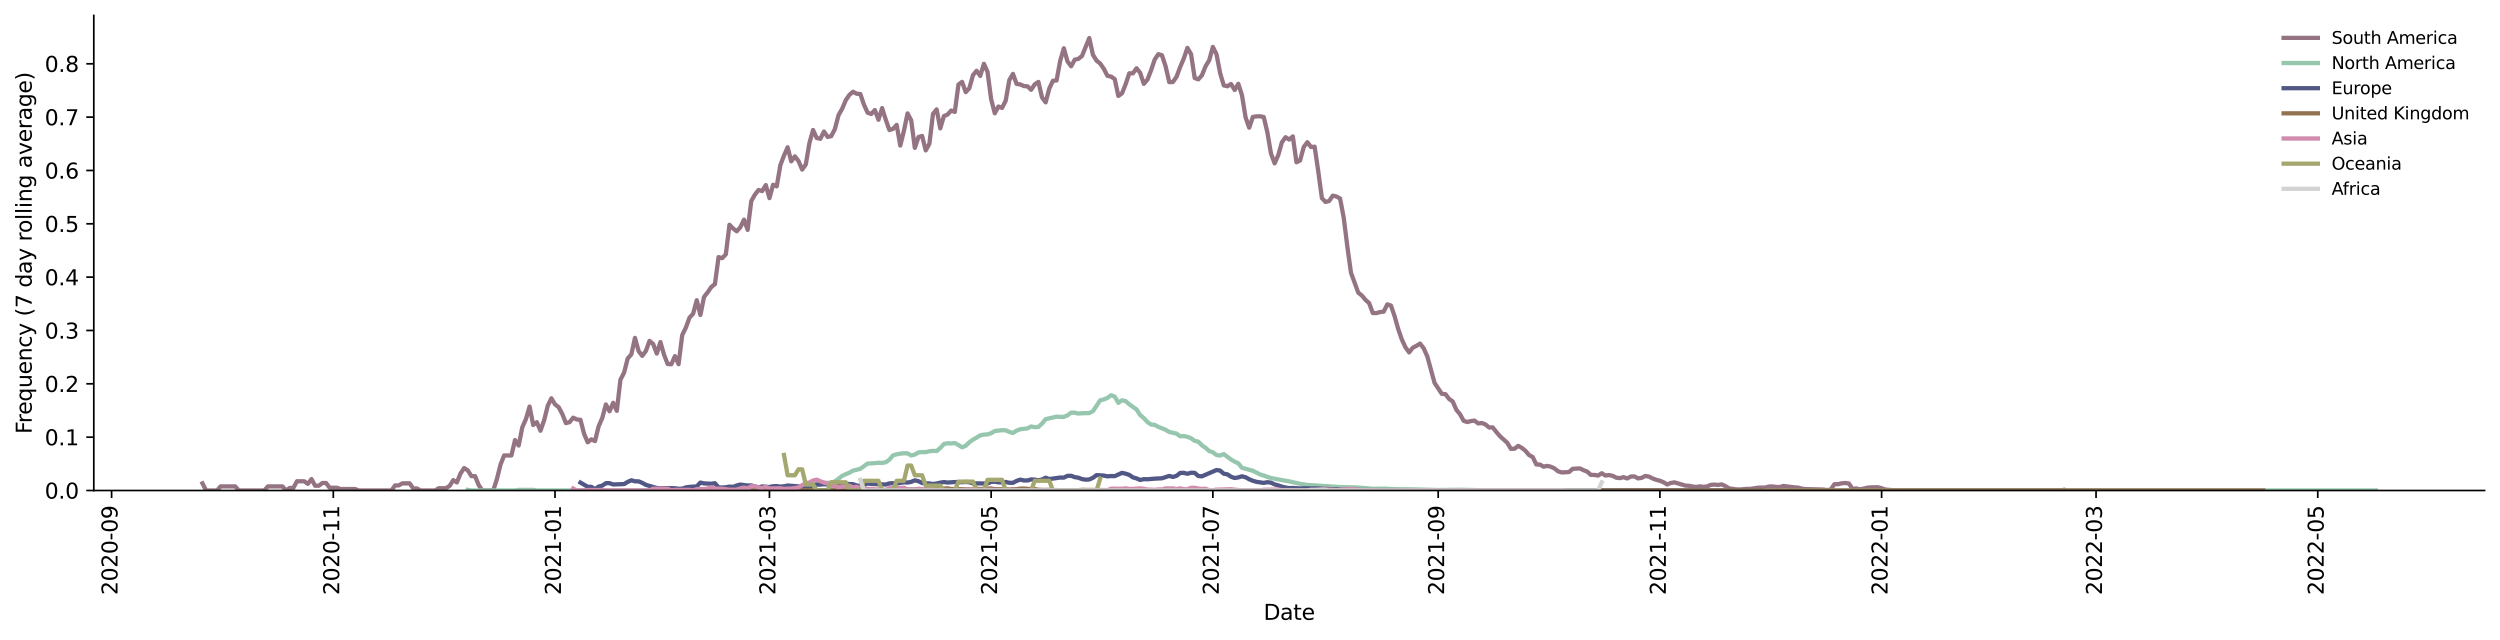 <?xml version="1.0" encoding="utf-8" standalone="no"?>
<!DOCTYPE svg PUBLIC "-//W3C//DTD SVG 1.1//EN"
  "http://www.w3.org/Graphics/SVG/1.1/DTD/svg11.dtd">
<svg xmlns:xlink="http://www.w3.org/1999/xlink" width="1166.981pt" height="298.621pt" viewBox="0 0 1166.981 298.621" xmlns="http://www.w3.org/2000/svg" version="1.1">
 <defs>
  <style type="text/css">*{stroke-linejoin: round; stroke-linecap: butt}</style>
 </defs>
 <g id="figure_1">
  <g id="patch_1">
   <path d="M 0 298.621 
L 1166.981 298.621 
L 1166.981 0 
L 0 0 
z
" style="fill: #ffffff"/>
  </g>
  <g id="axes_1">
   <g id="patch_2">
    <path d="M 43.781 228.96 
L 1159.781 228.96 
L 1159.781 7.2 
L 43.781 7.2 
z
" style="fill: #ffffff"/>
   </g>
   <g id="matplotlib.axis_1">
    <g id="xtick_1">
     <g id="line2d_1">
      <defs>
       <path id="m7d0457f3e9" d="M 0 0 
L 0 3.5 
" style="stroke: #000000; stroke-width: 0.8"/>
      </defs>
      <g>
       <use xlink:href="#m7d0457f3e9" x="52.094" y="228.96" style="stroke: #000000; stroke-width: 0.8"/>
      </g>
     </g>
     <g id="text_1">
      <!-- 2020-09 -->
      <g transform="translate(54.854 277.743)rotate(-90)scale(0.1 -0.1)">
       <defs>
        <path id="DejaVuSans-32" d="M 1228 531 
L 3431 531 
L 3431 0 
L 469 0 
L 469 531 
Q 828 903 1448 1529 
Q 2069 2156 2228 2338 
Q 2531 2678 2651 2914 
Q 2772 3150 2772 3378 
Q 2772 3750 2511 3984 
Q 2250 4219 1831 4219 
Q 1534 4219 1204 4116 
Q 875 4013 500 3803 
L 500 4441 
Q 881 4594 1212 4672 
Q 1544 4750 1819 4750 
Q 2544 4750 2975 4387 
Q 3406 4025 3406 3419 
Q 3406 3131 3298 2873 
Q 3191 2616 2906 2266 
Q 2828 2175 2409 1742 
Q 1991 1309 1228 531 
z
" transform="scale(0.016)"/>
        <path id="DejaVuSans-30" d="M 2034 4250 
Q 1547 4250 1301 3770 
Q 1056 3291 1056 2328 
Q 1056 1369 1301 889 
Q 1547 409 2034 409 
Q 2525 409 2770 889 
Q 3016 1369 3016 2328 
Q 3016 3291 2770 3770 
Q 2525 4250 2034 4250 
z
M 2034 4750 
Q 2819 4750 3233 4129 
Q 3647 3509 3647 2328 
Q 3647 1150 3233 529 
Q 2819 -91 2034 -91 
Q 1250 -91 836 529 
Q 422 1150 422 2328 
Q 422 3509 836 4129 
Q 1250 4750 2034 4750 
z
" transform="scale(0.016)"/>
        <path id="DejaVuSans-2d" d="M 313 2009 
L 1997 2009 
L 1997 1497 
L 313 1497 
L 313 2009 
z
" transform="scale(0.016)"/>
        <path id="DejaVuSans-39" d="M 703 97 
L 703 672 
Q 941 559 1184 500 
Q 1428 441 1663 441 
Q 2288 441 2617 861 
Q 2947 1281 2994 2138 
Q 2813 1869 2534 1725 
Q 2256 1581 1919 1581 
Q 1219 1581 811 2004 
Q 403 2428 403 3163 
Q 403 3881 828 4315 
Q 1253 4750 1959 4750 
Q 2769 4750 3195 4129 
Q 3622 3509 3622 2328 
Q 3622 1225 3098 567 
Q 2575 -91 1691 -91 
Q 1453 -91 1209 -44 
Q 966 3 703 97 
z
M 1959 2075 
Q 2384 2075 2632 2365 
Q 2881 2656 2881 3163 
Q 2881 3666 2632 3958 
Q 2384 4250 1959 4250 
Q 1534 4250 1286 3958 
Q 1038 3666 1038 3163 
Q 1038 2656 1286 2365 
Q 1534 2075 1959 2075 
z
" transform="scale(0.016)"/>
       </defs>
       <use xlink:href="#DejaVuSans-32"/>
       <use xlink:href="#DejaVuSans-30" x="63.623"/>
       <use xlink:href="#DejaVuSans-32" x="127.246"/>
       <use xlink:href="#DejaVuSans-30" x="190.869"/>
       <use xlink:href="#DejaVuSans-2d" x="254.492"/>
       <use xlink:href="#DejaVuSans-30" x="290.576"/>
       <use xlink:href="#DejaVuSans-39" x="354.199"/>
      </g>
     </g>
    </g>
    <g id="xtick_2">
     <g id="line2d_2">
      <g>
       <use xlink:href="#m7d0457f3e9" x="155.585" y="228.96" style="stroke: #000000; stroke-width: 0.8"/>
      </g>
     </g>
     <g id="text_2">
      <!-- 2020-11 -->
      <g transform="translate(158.344 277.743)rotate(-90)scale(0.1 -0.1)">
       <defs>
        <path id="DejaVuSans-31" d="M 794 531 
L 1825 531 
L 1825 4091 
L 703 3866 
L 703 4441 
L 1819 4666 
L 2450 4666 
L 2450 531 
L 3481 531 
L 3481 0 
L 794 0 
L 794 531 
z
" transform="scale(0.016)"/>
       </defs>
       <use xlink:href="#DejaVuSans-32"/>
       <use xlink:href="#DejaVuSans-30" x="63.623"/>
       <use xlink:href="#DejaVuSans-32" x="127.246"/>
       <use xlink:href="#DejaVuSans-30" x="190.869"/>
       <use xlink:href="#DejaVuSans-2d" x="254.492"/>
       <use xlink:href="#DejaVuSans-31" x="290.576"/>
       <use xlink:href="#DejaVuSans-31" x="354.199"/>
      </g>
     </g>
    </g>
    <g id="xtick_3">
     <g id="line2d_3">
      <g>
       <use xlink:href="#m7d0457f3e9" x="259.075" y="228.96" style="stroke: #000000; stroke-width: 0.8"/>
      </g>
     </g>
     <g id="text_3">
      <!-- 2021-01 -->
      <g transform="translate(261.835 277.743)rotate(-90)scale(0.1 -0.1)">
       <use xlink:href="#DejaVuSans-32"/>
       <use xlink:href="#DejaVuSans-30" x="63.623"/>
       <use xlink:href="#DejaVuSans-32" x="127.246"/>
       <use xlink:href="#DejaVuSans-31" x="190.869"/>
       <use xlink:href="#DejaVuSans-2d" x="254.492"/>
       <use xlink:href="#DejaVuSans-30" x="290.576"/>
       <use xlink:href="#DejaVuSans-31" x="354.199"/>
      </g>
     </g>
    </g>
    <g id="xtick_4">
     <g id="line2d_4">
      <g>
       <use xlink:href="#m7d0457f3e9" x="359.173" y="228.96" style="stroke: #000000; stroke-width: 0.8"/>
      </g>
     </g>
     <g id="text_4">
      <!-- 2021-03 -->
      <g transform="translate(361.932 277.743)rotate(-90)scale(0.1 -0.1)">
       <defs>
        <path id="DejaVuSans-33" d="M 2597 2516 
Q 3050 2419 3304 2112 
Q 3559 1806 3559 1356 
Q 3559 666 3084 287 
Q 2609 -91 1734 -91 
Q 1441 -91 1130 -33 
Q 819 25 488 141 
L 488 750 
Q 750 597 1062 519 
Q 1375 441 1716 441 
Q 2309 441 2620 675 
Q 2931 909 2931 1356 
Q 2931 1769 2642 2001 
Q 2353 2234 1838 2234 
L 1294 2234 
L 1294 2753 
L 1863 2753 
Q 2328 2753 2575 2939 
Q 2822 3125 2822 3475 
Q 2822 3834 2567 4026 
Q 2313 4219 1838 4219 
Q 1578 4219 1281 4162 
Q 984 4106 628 3988 
L 628 4550 
Q 988 4650 1302 4700 
Q 1616 4750 1894 4750 
Q 2613 4750 3031 4423 
Q 3450 4097 3450 3541 
Q 3450 3153 3228 2886 
Q 3006 2619 2597 2516 
z
" transform="scale(0.016)"/>
       </defs>
       <use xlink:href="#DejaVuSans-32"/>
       <use xlink:href="#DejaVuSans-30" x="63.623"/>
       <use xlink:href="#DejaVuSans-32" x="127.246"/>
       <use xlink:href="#DejaVuSans-31" x="190.869"/>
       <use xlink:href="#DejaVuSans-2d" x="254.492"/>
       <use xlink:href="#DejaVuSans-30" x="290.576"/>
       <use xlink:href="#DejaVuSans-33" x="354.199"/>
      </g>
     </g>
    </g>
    <g id="xtick_5">
     <g id="line2d_5">
      <g>
       <use xlink:href="#m7d0457f3e9" x="462.663" y="228.96" style="stroke: #000000; stroke-width: 0.8"/>
      </g>
     </g>
     <g id="text_5">
      <!-- 2021-05 -->
      <g transform="translate(465.422 277.743)rotate(-90)scale(0.1 -0.1)">
       <defs>
        <path id="DejaVuSans-35" d="M 691 4666 
L 3169 4666 
L 3169 4134 
L 1269 4134 
L 1269 2991 
Q 1406 3038 1543 3061 
Q 1681 3084 1819 3084 
Q 2600 3084 3056 2656 
Q 3513 2228 3513 1497 
Q 3513 744 3044 326 
Q 2575 -91 1722 -91 
Q 1428 -91 1123 -41 
Q 819 9 494 109 
L 494 744 
Q 775 591 1075 516 
Q 1375 441 1709 441 
Q 2250 441 2565 725 
Q 2881 1009 2881 1497 
Q 2881 1984 2565 2268 
Q 2250 2553 1709 2553 
Q 1456 2553 1204 2497 
Q 953 2441 691 2322 
L 691 4666 
z
" transform="scale(0.016)"/>
       </defs>
       <use xlink:href="#DejaVuSans-32"/>
       <use xlink:href="#DejaVuSans-30" x="63.623"/>
       <use xlink:href="#DejaVuSans-32" x="127.246"/>
       <use xlink:href="#DejaVuSans-31" x="190.869"/>
       <use xlink:href="#DejaVuSans-2d" x="254.492"/>
       <use xlink:href="#DejaVuSans-30" x="290.576"/>
       <use xlink:href="#DejaVuSans-35" x="354.199"/>
      </g>
     </g>
    </g>
    <g id="xtick_6">
     <g id="line2d_6">
      <g>
       <use xlink:href="#m7d0457f3e9" x="566.153" y="228.96" style="stroke: #000000; stroke-width: 0.8"/>
      </g>
     </g>
     <g id="text_6">
      <!-- 2021-07 -->
      <g transform="translate(568.913 277.743)rotate(-90)scale(0.1 -0.1)">
       <defs>
        <path id="DejaVuSans-37" d="M 525 4666 
L 3525 4666 
L 3525 4397 
L 1831 0 
L 1172 0 
L 2766 4134 
L 525 4134 
L 525 4666 
z
" transform="scale(0.016)"/>
       </defs>
       <use xlink:href="#DejaVuSans-32"/>
       <use xlink:href="#DejaVuSans-30" x="63.623"/>
       <use xlink:href="#DejaVuSans-32" x="127.246"/>
       <use xlink:href="#DejaVuSans-31" x="190.869"/>
       <use xlink:href="#DejaVuSans-2d" x="254.492"/>
       <use xlink:href="#DejaVuSans-30" x="290.576"/>
       <use xlink:href="#DejaVuSans-37" x="354.199"/>
      </g>
     </g>
    </g>
    <g id="xtick_7">
     <g id="line2d_7">
      <g>
       <use xlink:href="#m7d0457f3e9" x="671.34" y="228.96" style="stroke: #000000; stroke-width: 0.8"/>
      </g>
     </g>
     <g id="text_7">
      <!-- 2021-09 -->
      <g transform="translate(674.1 277.743)rotate(-90)scale(0.1 -0.1)">
       <use xlink:href="#DejaVuSans-32"/>
       <use xlink:href="#DejaVuSans-30" x="63.623"/>
       <use xlink:href="#DejaVuSans-32" x="127.246"/>
       <use xlink:href="#DejaVuSans-31" x="190.869"/>
       <use xlink:href="#DejaVuSans-2d" x="254.492"/>
       <use xlink:href="#DejaVuSans-30" x="290.576"/>
       <use xlink:href="#DejaVuSans-39" x="354.199"/>
      </g>
     </g>
    </g>
    <g id="xtick_8">
     <g id="line2d_8">
      <g>
       <use xlink:href="#m7d0457f3e9" x="774.831" y="228.96" style="stroke: #000000; stroke-width: 0.8"/>
      </g>
     </g>
     <g id="text_8">
      <!-- 2021-11 -->
      <g transform="translate(777.59 277.743)rotate(-90)scale(0.1 -0.1)">
       <use xlink:href="#DejaVuSans-32"/>
       <use xlink:href="#DejaVuSans-30" x="63.623"/>
       <use xlink:href="#DejaVuSans-32" x="127.246"/>
       <use xlink:href="#DejaVuSans-31" x="190.869"/>
       <use xlink:href="#DejaVuSans-2d" x="254.492"/>
       <use xlink:href="#DejaVuSans-31" x="290.576"/>
       <use xlink:href="#DejaVuSans-31" x="354.199"/>
      </g>
     </g>
    </g>
    <g id="xtick_9">
     <g id="line2d_9">
      <g>
       <use xlink:href="#m7d0457f3e9" x="878.321" y="228.96" style="stroke: #000000; stroke-width: 0.8"/>
      </g>
     </g>
     <g id="text_9">
      <!-- 2022-01 -->
      <g transform="translate(881.081 277.743)rotate(-90)scale(0.1 -0.1)">
       <use xlink:href="#DejaVuSans-32"/>
       <use xlink:href="#DejaVuSans-30" x="63.623"/>
       <use xlink:href="#DejaVuSans-32" x="127.246"/>
       <use xlink:href="#DejaVuSans-32" x="190.869"/>
       <use xlink:href="#DejaVuSans-2d" x="254.492"/>
       <use xlink:href="#DejaVuSans-30" x="290.576"/>
       <use xlink:href="#DejaVuSans-31" x="354.199"/>
      </g>
     </g>
    </g>
    <g id="xtick_10">
     <g id="line2d_10">
      <g>
       <use xlink:href="#m7d0457f3e9" x="978.419" y="228.96" style="stroke: #000000; stroke-width: 0.8"/>
      </g>
     </g>
     <g id="text_10">
      <!-- 2022-03 -->
      <g transform="translate(981.178 277.743)rotate(-90)scale(0.1 -0.1)">
       <use xlink:href="#DejaVuSans-32"/>
       <use xlink:href="#DejaVuSans-30" x="63.623"/>
       <use xlink:href="#DejaVuSans-32" x="127.246"/>
       <use xlink:href="#DejaVuSans-32" x="190.869"/>
       <use xlink:href="#DejaVuSans-2d" x="254.492"/>
       <use xlink:href="#DejaVuSans-30" x="290.576"/>
       <use xlink:href="#DejaVuSans-33" x="354.199"/>
      </g>
     </g>
    </g>
    <g id="xtick_11">
     <g id="line2d_11">
      <g>
       <use xlink:href="#m7d0457f3e9" x="1081.909" y="228.96" style="stroke: #000000; stroke-width: 0.8"/>
      </g>
     </g>
     <g id="text_11">
      <!-- 2022-05 -->
      <g transform="translate(1084.668 277.743)rotate(-90)scale(0.1 -0.1)">
       <use xlink:href="#DejaVuSans-32"/>
       <use xlink:href="#DejaVuSans-30" x="63.623"/>
       <use xlink:href="#DejaVuSans-32" x="127.246"/>
       <use xlink:href="#DejaVuSans-32" x="190.869"/>
       <use xlink:href="#DejaVuSans-2d" x="254.492"/>
       <use xlink:href="#DejaVuSans-30" x="290.576"/>
       <use xlink:href="#DejaVuSans-35" x="354.199"/>
      </g>
     </g>
    </g>
    <g id="text_12">
     <!-- Date -->
     <g transform="translate(589.83 289.341)scale(0.1 -0.1)">
      <defs>
       <path id="DejaVuSans-44" d="M 1259 4147 
L 1259 519 
L 2022 519 
Q 2988 519 3436 956 
Q 3884 1394 3884 2338 
Q 3884 3275 3436 3711 
Q 2988 4147 2022 4147 
L 1259 4147 
z
M 628 4666 
L 1925 4666 
Q 3281 4666 3915 4102 
Q 4550 3538 4550 2338 
Q 4550 1131 3912 565 
Q 3275 0 1925 0 
L 628 0 
L 628 4666 
z
" transform="scale(0.016)"/>
       <path id="DejaVuSans-61" d="M 2194 1759 
Q 1497 1759 1228 1600 
Q 959 1441 959 1056 
Q 959 750 1161 570 
Q 1363 391 1709 391 
Q 2188 391 2477 730 
Q 2766 1069 2766 1631 
L 2766 1759 
L 2194 1759 
z
M 3341 1997 
L 3341 0 
L 2766 0 
L 2766 531 
Q 2569 213 2275 61 
Q 1981 -91 1556 -91 
Q 1019 -91 701 211 
Q 384 513 384 1019 
Q 384 1609 779 1909 
Q 1175 2209 1959 2209 
L 2766 2209 
L 2766 2266 
Q 2766 2663 2505 2880 
Q 2244 3097 1772 3097 
Q 1472 3097 1187 3025 
Q 903 2953 641 2809 
L 641 3341 
Q 956 3463 1253 3523 
Q 1550 3584 1831 3584 
Q 2591 3584 2966 3190 
Q 3341 2797 3341 1997 
z
" transform="scale(0.016)"/>
       <path id="DejaVuSans-74" d="M 1172 4494 
L 1172 3500 
L 2356 3500 
L 2356 3053 
L 1172 3053 
L 1172 1153 
Q 1172 725 1289 603 
Q 1406 481 1766 481 
L 2356 481 
L 2356 0 
L 1766 0 
Q 1100 0 847 248 
Q 594 497 594 1153 
L 594 3053 
L 172 3053 
L 172 3500 
L 594 3500 
L 594 4494 
L 1172 4494 
z
" transform="scale(0.016)"/>
       <path id="DejaVuSans-65" d="M 3597 1894 
L 3597 1613 
L 953 1613 
Q 991 1019 1311 708 
Q 1631 397 2203 397 
Q 2534 397 2845 478 
Q 3156 559 3463 722 
L 3463 178 
Q 3153 47 2828 -22 
Q 2503 -91 2169 -91 
Q 1331 -91 842 396 
Q 353 884 353 1716 
Q 353 2575 817 3079 
Q 1281 3584 2069 3584 
Q 2775 3584 3186 3129 
Q 3597 2675 3597 1894 
z
M 3022 2063 
Q 3016 2534 2758 2815 
Q 2500 3097 2075 3097 
Q 1594 3097 1305 2825 
Q 1016 2553 972 2059 
L 3022 2063 
z
" transform="scale(0.016)"/>
      </defs>
      <use xlink:href="#DejaVuSans-44"/>
      <use xlink:href="#DejaVuSans-61" x="77.002"/>
      <use xlink:href="#DejaVuSans-74" x="138.281"/>
      <use xlink:href="#DejaVuSans-65" x="177.49"/>
     </g>
    </g>
   </g>
   <g id="matplotlib.axis_2">
    <g id="ytick_1">
     <g id="line2d_12">
      <defs>
       <path id="m0f223e1495" d="M 0 0 
L -3.5 0 
" style="stroke: #000000; stroke-width: 0.8"/>
      </defs>
      <g>
       <use xlink:href="#m0f223e1495" x="43.781" y="228.96" style="stroke: #000000; stroke-width: 0.8"/>
      </g>
     </g>
     <g id="text_13">
      <!-- 0.0 -->
      <g transform="translate(20.878 232.759)scale(0.1 -0.1)">
       <defs>
        <path id="DejaVuSans-2e" d="M 684 794 
L 1344 794 
L 1344 0 
L 684 0 
L 684 794 
z
" transform="scale(0.016)"/>
       </defs>
       <use xlink:href="#DejaVuSans-30"/>
       <use xlink:href="#DejaVuSans-2e" x="63.623"/>
       <use xlink:href="#DejaVuSans-30" x="95.41"/>
      </g>
     </g>
    </g>
    <g id="ytick_2">
     <g id="line2d_13">
      <g>
       <use xlink:href="#m0f223e1495" x="43.781" y="204.062" style="stroke: #000000; stroke-width: 0.8"/>
      </g>
     </g>
     <g id="text_14">
      <!-- 0.1 -->
      <g transform="translate(20.878 207.861)scale(0.1 -0.1)">
       <use xlink:href="#DejaVuSans-30"/>
       <use xlink:href="#DejaVuSans-2e" x="63.623"/>
       <use xlink:href="#DejaVuSans-31" x="95.41"/>
      </g>
     </g>
    </g>
    <g id="ytick_3">
     <g id="line2d_14">
      <g>
       <use xlink:href="#m0f223e1495" x="43.781" y="179.163" style="stroke: #000000; stroke-width: 0.8"/>
      </g>
     </g>
     <g id="text_15">
      <!-- 0.2 -->
      <g transform="translate(20.878 182.963)scale(0.1 -0.1)">
       <use xlink:href="#DejaVuSans-30"/>
       <use xlink:href="#DejaVuSans-2e" x="63.623"/>
       <use xlink:href="#DejaVuSans-32" x="95.41"/>
      </g>
     </g>
    </g>
    <g id="ytick_4">
     <g id="line2d_15">
      <g>
       <use xlink:href="#m0f223e1495" x="43.781" y="154.265" style="stroke: #000000; stroke-width: 0.8"/>
      </g>
     </g>
     <g id="text_16">
      <!-- 0.3 -->
      <g transform="translate(20.878 158.064)scale(0.1 -0.1)">
       <use xlink:href="#DejaVuSans-30"/>
       <use xlink:href="#DejaVuSans-2e" x="63.623"/>
       <use xlink:href="#DejaVuSans-33" x="95.41"/>
      </g>
     </g>
    </g>
    <g id="ytick_5">
     <g id="line2d_16">
      <g>
       <use xlink:href="#m0f223e1495" x="43.781" y="129.367" style="stroke: #000000; stroke-width: 0.8"/>
      </g>
     </g>
     <g id="text_17">
      <!-- 0.4 -->
      <g transform="translate(20.878 133.166)scale(0.1 -0.1)">
       <defs>
        <path id="DejaVuSans-34" d="M 2419 4116 
L 825 1625 
L 2419 1625 
L 2419 4116 
z
M 2253 4666 
L 3047 4666 
L 3047 1625 
L 3713 1625 
L 3713 1100 
L 3047 1100 
L 3047 0 
L 2419 0 
L 2419 1100 
L 313 1100 
L 313 1709 
L 2253 4666 
z
" transform="scale(0.016)"/>
       </defs>
       <use xlink:href="#DejaVuSans-30"/>
       <use xlink:href="#DejaVuSans-2e" x="63.623"/>
       <use xlink:href="#DejaVuSans-34" x="95.41"/>
      </g>
     </g>
    </g>
    <g id="ytick_6">
     <g id="line2d_17">
      <g>
       <use xlink:href="#m0f223e1495" x="43.781" y="104.468" style="stroke: #000000; stroke-width: 0.8"/>
      </g>
     </g>
     <g id="text_18">
      <!-- 0.5 -->
      <g transform="translate(20.878 108.268)scale(0.1 -0.1)">
       <use xlink:href="#DejaVuSans-30"/>
       <use xlink:href="#DejaVuSans-2e" x="63.623"/>
       <use xlink:href="#DejaVuSans-35" x="95.41"/>
      </g>
     </g>
    </g>
    <g id="ytick_7">
     <g id="line2d_18">
      <g>
       <use xlink:href="#m0f223e1495" x="43.781" y="79.57" style="stroke: #000000; stroke-width: 0.8"/>
      </g>
     </g>
     <g id="text_19">
      <!-- 0.6 -->
      <g transform="translate(20.878 83.369)scale(0.1 -0.1)">
       <defs>
        <path id="DejaVuSans-36" d="M 2113 2584 
Q 1688 2584 1439 2293 
Q 1191 2003 1191 1497 
Q 1191 994 1439 701 
Q 1688 409 2113 409 
Q 2538 409 2786 701 
Q 3034 994 3034 1497 
Q 3034 2003 2786 2293 
Q 2538 2584 2113 2584 
z
M 3366 4563 
L 3366 3988 
Q 3128 4100 2886 4159 
Q 2644 4219 2406 4219 
Q 1781 4219 1451 3797 
Q 1122 3375 1075 2522 
Q 1259 2794 1537 2939 
Q 1816 3084 2150 3084 
Q 2853 3084 3261 2657 
Q 3669 2231 3669 1497 
Q 3669 778 3244 343 
Q 2819 -91 2113 -91 
Q 1303 -91 875 529 
Q 447 1150 447 2328 
Q 447 3434 972 4092 
Q 1497 4750 2381 4750 
Q 2619 4750 2861 4703 
Q 3103 4656 3366 4563 
z
" transform="scale(0.016)"/>
       </defs>
       <use xlink:href="#DejaVuSans-30"/>
       <use xlink:href="#DejaVuSans-2e" x="63.623"/>
       <use xlink:href="#DejaVuSans-36" x="95.41"/>
      </g>
     </g>
    </g>
    <g id="ytick_8">
     <g id="line2d_19">
      <g>
       <use xlink:href="#m0f223e1495" x="43.781" y="54.672" style="stroke: #000000; stroke-width: 0.8"/>
      </g>
     </g>
     <g id="text_20">
      <!-- 0.7 -->
      <g transform="translate(20.878 58.471)scale(0.1 -0.1)">
       <use xlink:href="#DejaVuSans-30"/>
       <use xlink:href="#DejaVuSans-2e" x="63.623"/>
       <use xlink:href="#DejaVuSans-37" x="95.41"/>
      </g>
     </g>
    </g>
    <g id="ytick_9">
     <g id="line2d_20">
      <g>
       <use xlink:href="#m0f223e1495" x="43.781" y="29.773" style="stroke: #000000; stroke-width: 0.8"/>
      </g>
     </g>
     <g id="text_21">
      <!-- 0.8 -->
      <g transform="translate(20.878 33.573)scale(0.1 -0.1)">
       <defs>
        <path id="DejaVuSans-38" d="M 2034 2216 
Q 1584 2216 1326 1975 
Q 1069 1734 1069 1313 
Q 1069 891 1326 650 
Q 1584 409 2034 409 
Q 2484 409 2743 651 
Q 3003 894 3003 1313 
Q 3003 1734 2745 1975 
Q 2488 2216 2034 2216 
z
M 1403 2484 
Q 997 2584 770 2862 
Q 544 3141 544 3541 
Q 544 4100 942 4425 
Q 1341 4750 2034 4750 
Q 2731 4750 3128 4425 
Q 3525 4100 3525 3541 
Q 3525 3141 3298 2862 
Q 3072 2584 2669 2484 
Q 3125 2378 3379 2068 
Q 3634 1759 3634 1313 
Q 3634 634 3220 271 
Q 2806 -91 2034 -91 
Q 1263 -91 848 271 
Q 434 634 434 1313 
Q 434 1759 690 2068 
Q 947 2378 1403 2484 
z
M 1172 3481 
Q 1172 3119 1398 2916 
Q 1625 2713 2034 2713 
Q 2441 2713 2670 2916 
Q 2900 3119 2900 3481 
Q 2900 3844 2670 4047 
Q 2441 4250 2034 4250 
Q 1625 4250 1398 4047 
Q 1172 3844 1172 3481 
z
" transform="scale(0.016)"/>
       </defs>
       <use xlink:href="#DejaVuSans-30"/>
       <use xlink:href="#DejaVuSans-2e" x="63.623"/>
       <use xlink:href="#DejaVuSans-38" x="95.41"/>
      </g>
     </g>
    </g>
    <g id="text_22">
     <!-- Frequency (7 day rolling average) -->
     <g transform="translate(14.798 202.529)rotate(-90)scale(0.1 -0.1)">
      <defs>
       <path id="DejaVuSans-46" d="M 628 4666 
L 3309 4666 
L 3309 4134 
L 1259 4134 
L 1259 2759 
L 3109 2759 
L 3109 2228 
L 1259 2228 
L 1259 0 
L 628 0 
L 628 4666 
z
" transform="scale(0.016)"/>
       <path id="DejaVuSans-72" d="M 2631 2963 
Q 2534 3019 2420 3045 
Q 2306 3072 2169 3072 
Q 1681 3072 1420 2755 
Q 1159 2438 1159 1844 
L 1159 0 
L 581 0 
L 581 3500 
L 1159 3500 
L 1159 2956 
Q 1341 3275 1631 3429 
Q 1922 3584 2338 3584 
Q 2397 3584 2469 3576 
Q 2541 3569 2628 3553 
L 2631 2963 
z
" transform="scale(0.016)"/>
       <path id="DejaVuSans-71" d="M 947 1747 
Q 947 1113 1208 752 
Q 1469 391 1925 391 
Q 2381 391 2643 752 
Q 2906 1113 2906 1747 
Q 2906 2381 2643 2742 
Q 2381 3103 1925 3103 
Q 1469 3103 1208 2742 
Q 947 2381 947 1747 
z
M 2906 525 
Q 2725 213 2448 61 
Q 2172 -91 1784 -91 
Q 1150 -91 751 415 
Q 353 922 353 1747 
Q 353 2572 751 3078 
Q 1150 3584 1784 3584 
Q 2172 3584 2448 3432 
Q 2725 3281 2906 2969 
L 2906 3500 
L 3481 3500 
L 3481 -1331 
L 2906 -1331 
L 2906 525 
z
" transform="scale(0.016)"/>
       <path id="DejaVuSans-75" d="M 544 1381 
L 544 3500 
L 1119 3500 
L 1119 1403 
Q 1119 906 1312 657 
Q 1506 409 1894 409 
Q 2359 409 2629 706 
Q 2900 1003 2900 1516 
L 2900 3500 
L 3475 3500 
L 3475 0 
L 2900 0 
L 2900 538 
Q 2691 219 2414 64 
Q 2138 -91 1772 -91 
Q 1169 -91 856 284 
Q 544 659 544 1381 
z
M 1991 3584 
L 1991 3584 
z
" transform="scale(0.016)"/>
       <path id="DejaVuSans-6e" d="M 3513 2113 
L 3513 0 
L 2938 0 
L 2938 2094 
Q 2938 2591 2744 2837 
Q 2550 3084 2163 3084 
Q 1697 3084 1428 2787 
Q 1159 2491 1159 1978 
L 1159 0 
L 581 0 
L 581 3500 
L 1159 3500 
L 1159 2956 
Q 1366 3272 1645 3428 
Q 1925 3584 2291 3584 
Q 2894 3584 3203 3211 
Q 3513 2838 3513 2113 
z
" transform="scale(0.016)"/>
       <path id="DejaVuSans-63" d="M 3122 3366 
L 3122 2828 
Q 2878 2963 2633 3030 
Q 2388 3097 2138 3097 
Q 1578 3097 1268 2742 
Q 959 2388 959 1747 
Q 959 1106 1268 751 
Q 1578 397 2138 397 
Q 2388 397 2633 464 
Q 2878 531 3122 666 
L 3122 134 
Q 2881 22 2623 -34 
Q 2366 -91 2075 -91 
Q 1284 -91 818 406 
Q 353 903 353 1747 
Q 353 2603 823 3093 
Q 1294 3584 2113 3584 
Q 2378 3584 2631 3529 
Q 2884 3475 3122 3366 
z
" transform="scale(0.016)"/>
       <path id="DejaVuSans-79" d="M 2059 -325 
Q 1816 -950 1584 -1140 
Q 1353 -1331 966 -1331 
L 506 -1331 
L 506 -850 
L 844 -850 
Q 1081 -850 1212 -737 
Q 1344 -625 1503 -206 
L 1606 56 
L 191 3500 
L 800 3500 
L 1894 763 
L 2988 3500 
L 3597 3500 
L 2059 -325 
z
" transform="scale(0.016)"/>
       <path id="DejaVuSans-20" transform="scale(0.016)"/>
       <path id="DejaVuSans-28" d="M 1984 4856 
Q 1566 4138 1362 3434 
Q 1159 2731 1159 2009 
Q 1159 1288 1364 580 
Q 1569 -128 1984 -844 
L 1484 -844 
Q 1016 -109 783 600 
Q 550 1309 550 2009 
Q 550 2706 781 3412 
Q 1013 4119 1484 4856 
L 1984 4856 
z
" transform="scale(0.016)"/>
       <path id="DejaVuSans-64" d="M 2906 2969 
L 2906 4863 
L 3481 4863 
L 3481 0 
L 2906 0 
L 2906 525 
Q 2725 213 2448 61 
Q 2172 -91 1784 -91 
Q 1150 -91 751 415 
Q 353 922 353 1747 
Q 353 2572 751 3078 
Q 1150 3584 1784 3584 
Q 2172 3584 2448 3432 
Q 2725 3281 2906 2969 
z
M 947 1747 
Q 947 1113 1208 752 
Q 1469 391 1925 391 
Q 2381 391 2643 752 
Q 2906 1113 2906 1747 
Q 2906 2381 2643 2742 
Q 2381 3103 1925 3103 
Q 1469 3103 1208 2742 
Q 947 2381 947 1747 
z
" transform="scale(0.016)"/>
       <path id="DejaVuSans-6f" d="M 1959 3097 
Q 1497 3097 1228 2736 
Q 959 2375 959 1747 
Q 959 1119 1226 758 
Q 1494 397 1959 397 
Q 2419 397 2687 759 
Q 2956 1122 2956 1747 
Q 2956 2369 2687 2733 
Q 2419 3097 1959 3097 
z
M 1959 3584 
Q 2709 3584 3137 3096 
Q 3566 2609 3566 1747 
Q 3566 888 3137 398 
Q 2709 -91 1959 -91 
Q 1206 -91 779 398 
Q 353 888 353 1747 
Q 353 2609 779 3096 
Q 1206 3584 1959 3584 
z
" transform="scale(0.016)"/>
       <path id="DejaVuSans-6c" d="M 603 4863 
L 1178 4863 
L 1178 0 
L 603 0 
L 603 4863 
z
" transform="scale(0.016)"/>
       <path id="DejaVuSans-69" d="M 603 3500 
L 1178 3500 
L 1178 0 
L 603 0 
L 603 3500 
z
M 603 4863 
L 1178 4863 
L 1178 4134 
L 603 4134 
L 603 4863 
z
" transform="scale(0.016)"/>
       <path id="DejaVuSans-67" d="M 2906 1791 
Q 2906 2416 2648 2759 
Q 2391 3103 1925 3103 
Q 1463 3103 1205 2759 
Q 947 2416 947 1791 
Q 947 1169 1205 825 
Q 1463 481 1925 481 
Q 2391 481 2648 825 
Q 2906 1169 2906 1791 
z
M 3481 434 
Q 3481 -459 3084 -895 
Q 2688 -1331 1869 -1331 
Q 1566 -1331 1297 -1286 
Q 1028 -1241 775 -1147 
L 775 -588 
Q 1028 -725 1275 -790 
Q 1522 -856 1778 -856 
Q 2344 -856 2625 -561 
Q 2906 -266 2906 331 
L 2906 616 
Q 2728 306 2450 153 
Q 2172 0 1784 0 
Q 1141 0 747 490 
Q 353 981 353 1791 
Q 353 2603 747 3093 
Q 1141 3584 1784 3584 
Q 2172 3584 2450 3431 
Q 2728 3278 2906 2969 
L 2906 3500 
L 3481 3500 
L 3481 434 
z
" transform="scale(0.016)"/>
       <path id="DejaVuSans-76" d="M 191 3500 
L 800 3500 
L 1894 563 
L 2988 3500 
L 3597 3500 
L 2284 0 
L 1503 0 
L 191 3500 
z
" transform="scale(0.016)"/>
       <path id="DejaVuSans-29" d="M 513 4856 
L 1013 4856 
Q 1481 4119 1714 3412 
Q 1947 2706 1947 2009 
Q 1947 1309 1714 600 
Q 1481 -109 1013 -844 
L 513 -844 
Q 928 -128 1133 580 
Q 1338 1288 1338 2009 
Q 1338 2731 1133 3434 
Q 928 4138 513 4856 
z
" transform="scale(0.016)"/>
      </defs>
      <use xlink:href="#DejaVuSans-46"/>
      <use xlink:href="#DejaVuSans-72" x="50.27"/>
      <use xlink:href="#DejaVuSans-65" x="89.133"/>
      <use xlink:href="#DejaVuSans-71" x="150.656"/>
      <use xlink:href="#DejaVuSans-75" x="214.133"/>
      <use xlink:href="#DejaVuSans-65" x="277.512"/>
      <use xlink:href="#DejaVuSans-6e" x="339.035"/>
      <use xlink:href="#DejaVuSans-63" x="402.414"/>
      <use xlink:href="#DejaVuSans-79" x="457.395"/>
      <use xlink:href="#DejaVuSans-20" x="516.574"/>
      <use xlink:href="#DejaVuSans-28" x="548.361"/>
      <use xlink:href="#DejaVuSans-37" x="587.375"/>
      <use xlink:href="#DejaVuSans-20" x="650.998"/>
      <use xlink:href="#DejaVuSans-64" x="682.785"/>
      <use xlink:href="#DejaVuSans-61" x="746.262"/>
      <use xlink:href="#DejaVuSans-79" x="807.541"/>
      <use xlink:href="#DejaVuSans-20" x="866.721"/>
      <use xlink:href="#DejaVuSans-72" x="898.508"/>
      <use xlink:href="#DejaVuSans-6f" x="937.371"/>
      <use xlink:href="#DejaVuSans-6c" x="998.553"/>
      <use xlink:href="#DejaVuSans-6c" x="1026.336"/>
      <use xlink:href="#DejaVuSans-69" x="1054.119"/>
      <use xlink:href="#DejaVuSans-6e" x="1081.902"/>
      <use xlink:href="#DejaVuSans-67" x="1145.281"/>
      <use xlink:href="#DejaVuSans-20" x="1208.758"/>
      <use xlink:href="#DejaVuSans-61" x="1240.545"/>
      <use xlink:href="#DejaVuSans-76" x="1301.824"/>
      <use xlink:href="#DejaVuSans-65" x="1361.004"/>
      <use xlink:href="#DejaVuSans-72" x="1422.527"/>
      <use xlink:href="#DejaVuSans-61" x="1463.641"/>
      <use xlink:href="#DejaVuSans-67" x="1524.92"/>
      <use xlink:href="#DejaVuSans-65" x="1588.396"/>
      <use xlink:href="#DejaVuSans-29" x="1649.92"/>
     </g>
    </g>
   </g>
   <g id="line2d_21">
    <path d="M 94.509 225.64 
L 96.205 228.96 
L 101.295 228.96 
L 102.991 227.045 
L 109.778 227.045 
L 111.474 228.96 
L 123.35 228.96 
L 125.047 227.045 
L 131.833 227.045 
L 133.53 228.96 
L 135.226 227.774 
L 136.923 227.774 
L 138.619 224.662 
L 142.012 224.662 
L 143.709 225.848 
L 145.405 223.635 
L 147.102 226.747 
L 148.799 226.747 
L 150.495 225.47 
L 152.192 225.47 
L 153.888 227.683 
L 157.281 227.683 
L 158.978 228.268 
L 165.764 228.268 
L 167.461 228.96 
L 182.73 228.96 
L 184.426 226.589 
L 186.123 226.589 
L 187.82 225.631 
L 191.213 225.631 
L 192.909 228.002 
L 194.606 228.002 
L 196.302 228.96 
L 203.089 228.96 
L 204.785 227.9 
L 208.178 227.9 
L 209.875 226.818 
L 211.571 224.126 
L 213.268 225.186 
L 214.965 221.036 
L 216.661 218.482 
L 218.358 219.565 
L 220.054 222.257 
L 221.751 222.257 
L 223.447 226.406 
L 225.144 228.96 
L 230.234 228.96 
L 231.93 223.679 
L 233.627 216.926 
L 235.323 212.596 
L 238.716 212.596 
L 240.413 205.429 
L 242.11 207.973 
L 243.806 199.452 
L 245.503 195.621 
L 247.199 189.763 
L 248.896 198.382 
L 250.592 197.057 
L 252.289 201.065 
L 253.986 196.21 
L 255.682 189.422 
L 257.379 185.929 
L 259.075 188.746 
L 260.772 190.072 
L 262.468 193.225 
L 264.165 197.502 
L 265.862 197.059 
L 267.558 194.975 
L 269.255 195.818 
L 270.951 195.967 
L 272.648 202.526 
L 274.344 206.462 
L 276.041 205.082 
L 277.737 205.898 
L 279.434 199.003 
L 281.131 195.122 
L 282.827 188.8 
L 284.524 191.979 
L 286.22 188.029 
L 287.917 191.771 
L 289.613 177.244 
L 291.31 173.96 
L 293.007 167.34 
L 294.703 165.431 
L 296.4 157.73 
L 298.096 163.903 
L 299.793 166.108 
L 301.489 163.829 
L 303.186 159.143 
L 304.882 160.56 
L 306.579 165.048 
L 308.276 159.682 
L 309.972 165.605 
L 311.669 169.927 
L 313.365 170.035 
L 315.062 166.224 
L 316.758 169.996 
L 318.455 156.422 
L 320.152 152.941 
L 321.848 148.289 
L 323.545 146.425 
L 325.241 140.143 
L 326.938 147.018 
L 328.634 138.617 
L 330.331 136.449 
L 332.028 133.99 
L 333.724 132.593 
L 335.421 120.016 
L 337.117 120.49 
L 338.814 118.706 
L 340.51 104.916 
L 342.207 106.653 
L 343.903 107.953 
L 345.6 106.064 
L 347.297 102.538 
L 348.993 107.305 
L 350.69 93.851 
L 352.386 90.852 
L 354.083 88.682 
L 355.779 89.179 
L 357.476 86.383 
L 359.173 92.489 
L 360.869 86.243 
L 362.566 86.995 
L 364.262 77.105 
L 365.959 72.641 
L 367.655 68.765 
L 369.352 75.328 
L 371.049 72.991 
L 372.745 75.181 
L 374.442 79.173 
L 376.138 76.76 
L 377.835 66.736 
L 379.531 60.685 
L 381.228 64.402 
L 382.924 64.792 
L 384.621 61.399 
L 386.318 63.893 
L 388.014 63.548 
L 389.711 60.281 
L 391.407 53.795 
L 393.104 50.778 
L 394.8 46.784 
L 396.497 44.277 
L 398.194 42.838 
L 399.89 43.755 
L 401.587 43.883 
L 403.283 48.844 
L 404.98 52.575 
L 406.676 53.228 
L 408.373 51.369 
L 410.069 55.899 
L 411.766 50.458 
L 413.463 55.862 
L 415.159 60.679 
L 416.856 60.17 
L 418.552 58.302 
L 420.249 67.941 
L 421.945 61.03 
L 423.642 52.935 
L 425.339 56.171 
L 427.035 69.029 
L 428.732 63.972 
L 430.428 63.466 
L 432.125 70.212 
L 433.821 67.131 
L 435.518 53.185 
L 437.215 51.061 
L 438.911 59.93 
L 440.608 54.184 
L 442.304 53.486 
L 444.001 51.605 
L 445.697 52.236 
L 447.394 39.491 
L 449.09 38.22 
L 450.787 42.998 
L 452.484 41.163 
L 454.18 35.094 
L 455.877 33.036 
L 457.573 35.42 
L 459.27 29.79 
L 460.966 33.57 
L 462.663 46.346 
L 464.36 52.883 
L 466.056 49.722 
L 467.753 50.374 
L 469.449 47.022 
L 471.146 37.365 
L 472.842 34.493 
L 474.539 39.181 
L 476.235 39.388 
L 477.932 40.181 
L 479.629 40.297 
L 481.325 41.912 
L 483.022 39.354 
L 484.718 38.243 
L 486.415 45.513 
L 488.111 47.764 
L 489.808 41.29 
L 491.505 37.706 
L 493.201 37.563 
L 494.898 28.324 
L 496.594 22.538 
L 498.291 28.635 
L 499.987 30.944 
L 501.684 27.861 
L 503.381 27.477 
L 505.077 26.109 
L 508.47 17.76 
L 510.167 25.553 
L 511.863 28.306 
L 513.56 29.643 
L 515.256 32.133 
L 516.953 35.403 
L 518.65 35.752 
L 520.346 36.936 
L 522.043 44.79 
L 523.739 43.561 
L 525.436 39.326 
L 527.132 34.223 
L 528.829 34.23 
L 530.526 31.875 
L 532.222 34 
L 533.919 39.152 
L 535.615 37.182 
L 537.312 32.809 
L 539.008 27.799 
L 540.705 25.288 
L 542.401 25.802 
L 544.098 30.968 
L 545.795 38.333 
L 547.491 38.297 
L 549.188 35.851 
L 550.884 31.311 
L 552.581 27.316 
L 554.277 22.361 
L 555.974 25.262 
L 557.671 36.409 
L 559.367 37.044 
L 561.064 35.124 
L 562.76 30.917 
L 564.457 28.115 
L 566.153 21.894 
L 567.85 25.309 
L 569.547 34.139 
L 571.243 39.858 
L 572.94 40.261 
L 574.636 39.202 
L 576.333 42.004 
L 578.029 39.127 
L 579.726 44.355 
L 581.422 54.776 
L 583.119 59.596 
L 584.816 54.573 
L 586.512 54.306 
L 588.209 54.277 
L 589.905 54.635 
L 591.602 61.818 
L 593.298 71.743 
L 594.995 76.252 
L 596.692 72.374 
L 598.388 66.424 
L 600.085 64.052 
L 601.781 65.154 
L 603.478 63.69 
L 605.174 75.727 
L 606.871 74.905 
L 608.568 68.639 
L 610.264 66.377 
L 611.961 68.617 
L 613.657 68.478 
L 615.354 79.962 
L 617.05 92.476 
L 618.747 94.258 
L 620.443 93.8 
L 622.14 91.318 
L 623.837 91.733 
L 625.533 92.65 
L 627.23 101.595 
L 628.926 115.065 
L 630.623 127.304 
L 634.016 136.602 
L 635.713 137.959 
L 637.409 139.983 
L 639.106 141.497 
L 640.802 146.12 
L 642.499 146.156 
L 644.195 145.668 
L 645.892 145.479 
L 647.588 142.076 
L 649.285 142.639 
L 650.982 147.585 
L 652.678 153.607 
L 654.375 158.502 
L 656.071 162.144 
L 657.768 164.498 
L 659.464 162.312 
L 661.161 161.446 
L 662.858 160.387 
L 664.554 162.575 
L 666.251 166.368 
L 669.644 178.748 
L 673.037 183.856 
L 674.734 184.003 
L 676.43 186.232 
L 678.127 187.411 
L 679.823 191.292 
L 681.52 193.359 
L 683.216 196.43 
L 684.913 197.013 
L 686.609 196.545 
L 688.306 196.337 
L 690.003 197.659 
L 691.699 197.453 
L 693.396 198.113 
L 695.092 199.536 
L 696.789 199.504 
L 698.485 201.668 
L 700.182 203.637 
L 703.575 206.683 
L 705.272 209.512 
L 706.968 209.468 
L 708.665 208.143 
L 710.361 209.04 
L 712.058 210.428 
L 713.754 212.421 
L 715.451 213.324 
L 717.148 216.813 
L 718.844 216.852 
L 720.541 217.842 
L 722.237 217.464 
L 723.934 217.863 
L 725.63 218.676 
L 727.327 220.021 
L 729.024 220.539 
L 732.417 220.343 
L 734.113 218.84 
L 737.506 218.654 
L 739.203 219.496 
L 740.9 220.132 
L 742.596 221.69 
L 744.293 221.706 
L 745.989 221.991 
L 747.686 220.898 
L 749.382 221.974 
L 751.079 221.756 
L 752.775 222.116 
L 754.472 222.987 
L 756.169 223.185 
L 757.865 222.73 
L 759.562 223.337 
L 761.258 222.443 
L 762.955 222.397 
L 764.651 223.321 
L 766.348 223.043 
L 768.045 222.166 
L 769.741 222.484 
L 771.438 223.353 
L 773.134 223.98 
L 774.831 224.401 
L 776.527 225.114 
L 778.224 226.143 
L 779.921 225.449 
L 781.617 225.165 
L 786.707 226.665 
L 788.403 226.76 
L 790.1 227.114 
L 791.796 227.313 
L 793.493 227.014 
L 795.19 227.258 
L 796.886 227.074 
L 798.583 226.327 
L 800.279 226.208 
L 801.976 226.387 
L 803.672 226.101 
L 805.369 226.885 
L 807.066 227.947 
L 810.459 228.446 
L 812.155 228.489 
L 815.548 228.207 
L 817.245 228.207 
L 820.638 227.634 
L 824.031 227.586 
L 825.728 227.109 
L 827.424 227.067 
L 829.121 227.307 
L 830.817 227.332 
L 832.514 226.844 
L 837.604 227.503 
L 839.3 227.599 
L 840.997 228.062 
L 842.693 228.303 
L 851.176 228.511 
L 852.873 228.772 
L 854.569 228.548 
L 856.266 226.027 
L 857.962 226.027 
L 859.659 225.608 
L 861.356 225.453 
L 863.052 225.699 
L 864.749 228.221 
L 866.445 228 
L 868.142 228.419 
L 869.838 228.112 
L 871.535 227.679 
L 873.232 227.5 
L 876.625 227.448 
L 878.321 227.911 
L 880.018 228.509 
L 885.107 228.96 
L 961.453 228.96 
L 963.149 228.695 
L 963.149 228.695 
" clip-path="url(#p619692ff3f)" style="fill: none; stroke: #947383; stroke-width: 2; stroke-linecap: square"/>
   </g>
   <g id="line2d_22">
    <path d="M 218.358 228.672 
L 220.054 228.96 
L 240.413 228.96 
L 242.11 228.66 
L 248.896 228.66 
L 250.592 228.96 
L 321.848 228.849 
L 325.241 228.797 
L 342.207 228.83 
L 348.993 228.694 
L 350.69 228.523 
L 359.173 228.433 
L 362.566 228.061 
L 372.745 227.317 
L 374.442 227.354 
L 377.835 226.353 
L 379.531 225.813 
L 381.228 225.684 
L 382.924 225.389 
L 384.621 225.33 
L 386.318 225.391 
L 388.014 225.337 
L 389.711 224.672 
L 391.407 223.465 
L 393.104 222.122 
L 396.497 220.617 
L 398.194 219.681 
L 401.587 218.851 
L 404.98 216.37 
L 406.676 216.323 
L 410.069 216.013 
L 411.766 216.095 
L 413.463 215.773 
L 415.159 214.577 
L 416.856 212.557 
L 418.552 212.078 
L 420.249 211.752 
L 421.945 211.588 
L 423.642 211.61 
L 425.339 212.61 
L 427.035 212.171 
L 428.732 211.176 
L 430.428 211.028 
L 432.125 211.057 
L 433.821 210.629 
L 435.518 210.461 
L 437.215 210.547 
L 438.911 209.097 
L 440.608 207.261 
L 442.304 206.919 
L 444.001 207.022 
L 445.697 206.806 
L 447.394 207.722 
L 449.09 208.822 
L 450.787 208.094 
L 452.484 206.45 
L 454.18 205.213 
L 455.877 204.275 
L 457.573 203.207 
L 459.27 202.872 
L 460.966 202.773 
L 462.663 202.214 
L 464.36 201.202 
L 467.753 200.803 
L 469.449 200.863 
L 471.146 201.6 
L 472.842 202.106 
L 474.539 201.009 
L 476.235 200.372 
L 479.629 199.962 
L 481.325 199.065 
L 483.022 199.426 
L 484.718 199.28 
L 486.415 197.727 
L 488.111 195.641 
L 491.505 194.88 
L 493.201 194.498 
L 494.898 194.616 
L 496.594 194.601 
L 498.291 193.88 
L 499.987 192.636 
L 501.684 192.638 
L 503.381 193.063 
L 505.077 192.899 
L 508.47 192.822 
L 510.167 191.947 
L 513.56 186.869 
L 515.256 186.448 
L 516.953 185.753 
L 518.65 184.493 
L 520.346 185.135 
L 522.043 188.062 
L 523.739 186.847 
L 525.436 187.229 
L 527.132 188.72 
L 530.526 191.137 
L 532.222 193.724 
L 533.919 195.192 
L 535.615 196.969 
L 537.312 198.183 
L 539.008 198.325 
L 540.705 199.255 
L 544.098 200.632 
L 545.795 201.645 
L 549.188 202.405 
L 550.884 203.672 
L 552.581 203.536 
L 554.277 203.917 
L 555.974 204.563 
L 557.671 205.783 
L 559.367 206.154 
L 561.064 207.925 
L 562.76 209.009 
L 564.457 210.566 
L 566.153 211.099 
L 567.85 212.431 
L 569.547 212.641 
L 571.243 211.972 
L 574.636 214.487 
L 576.333 215.509 
L 578.029 216.264 
L 579.726 218.352 
L 584.816 219.756 
L 588.209 221.464 
L 589.905 221.971 
L 591.602 222.62 
L 593.298 223.135 
L 598.388 224.117 
L 601.781 224.701 
L 606.871 225.847 
L 610.264 226.353 
L 615.354 226.681 
L 625.533 227.359 
L 632.319 227.492 
L 635.713 227.721 
L 640.802 228.172 
L 645.892 228.1 
L 652.678 228.368 
L 659.464 228.413 
L 666.251 228.58 
L 671.34 228.737 
L 681.52 228.616 
L 686.609 228.704 
L 690.003 228.802 
L 696.789 228.839 
L 700.182 228.804 
L 795.19 228.955 
L 813.852 228.951 
L 834.211 228.96 
L 1109.054 228.953 
L 1109.054 228.953 
" clip-path="url(#p619692ff3f)" style="fill: none; stroke: #96c6ad; stroke-width: 2; stroke-linecap: square"/>
   </g>
   <g id="line2d_23">
    <path d="M 270.951 225.269 
L 274.344 227.243 
L 276.041 227.243 
L 277.737 228.36 
L 279.434 227.13 
L 281.131 226.686 
L 282.827 225.541 
L 284.524 225.541 
L 286.22 226.141 
L 291.31 225.97 
L 293.007 224.947 
L 294.703 224.192 
L 296.4 224.67 
L 298.096 224.686 
L 299.793 225.403 
L 301.489 226.327 
L 306.579 227.791 
L 308.276 227.939 
L 311.669 227.838 
L 315.062 227.908 
L 316.758 228.152 
L 318.455 228.097 
L 320.152 227.52 
L 321.848 227.27 
L 325.241 227.055 
L 326.938 225.257 
L 328.634 225.654 
L 332.028 225.808 
L 333.724 225.554 
L 335.421 227.511 
L 337.117 227.581 
L 338.814 227.459 
L 340.51 227.137 
L 342.207 227.268 
L 343.903 226.627 
L 345.6 226.184 
L 348.993 226.638 
L 350.69 226.59 
L 354.083 227.528 
L 355.779 227.068 
L 359.173 227.343 
L 360.869 226.962 
L 362.566 226.921 
L 364.262 227.132 
L 365.959 226.994 
L 367.655 226.636 
L 376.138 227.296 
L 377.835 227.245 
L 381.228 226.224 
L 382.924 226.189 
L 384.621 226.041 
L 388.014 226.285 
L 389.711 226.585 
L 391.407 225.743 
L 393.104 225.633 
L 396.497 225.948 
L 398.194 226.021 
L 399.89 226.617 
L 401.587 226.81 
L 404.98 225.701 
L 406.676 225.909 
L 413.463 226.172 
L 415.159 225.645 
L 416.856 225.561 
L 418.552 225.713 
L 421.945 225.149 
L 423.642 225.257 
L 425.339 224.939 
L 427.035 224.208 
L 428.732 224.635 
L 430.428 225.456 
L 432.125 225.664 
L 433.821 225.658 
L 435.518 225.937 
L 437.215 225.693 
L 438.911 225.295 
L 440.608 225.018 
L 442.304 225.246 
L 445.697 225.018 
L 449.09 225.083 
L 450.787 224.97 
L 452.484 225.129 
L 454.18 225.626 
L 460.966 225.694 
L 462.663 224.952 
L 464.36 224.845 
L 466.056 225.159 
L 467.753 225.175 
L 469.449 224.973 
L 471.146 225.366 
L 472.842 225.381 
L 474.539 224.493 
L 476.235 223.877 
L 477.932 224.269 
L 479.629 224.281 
L 481.325 223.792 
L 483.022 223.887 
L 484.718 224.169 
L 486.415 223.833 
L 488.111 222.996 
L 489.808 223.627 
L 494.898 222.912 
L 496.594 222.951 
L 498.291 222.118 
L 499.987 222.088 
L 501.684 222.721 
L 503.381 222.994 
L 505.077 223.639 
L 506.774 223.907 
L 508.47 223.812 
L 510.167 223.037 
L 511.863 221.771 
L 515.256 222.001 
L 516.953 222.351 
L 518.65 222.22 
L 520.346 222.264 
L 523.739 220.721 
L 525.436 221.107 
L 527.132 221.668 
L 528.829 222.836 
L 530.526 223.305 
L 532.222 224.053 
L 533.919 223.658 
L 535.615 223.722 
L 539.008 223.428 
L 542.401 223.259 
L 545.795 222.144 
L 547.491 222.65 
L 549.188 222.115 
L 550.884 220.786 
L 552.581 220.704 
L 554.277 221.167 
L 555.974 220.669 
L 557.671 220.726 
L 559.367 222.205 
L 561.064 222.339 
L 567.85 219.399 
L 569.547 219.669 
L 571.243 221.131 
L 572.94 221.418 
L 574.636 222.531 
L 576.333 223.131 
L 578.029 222.845 
L 579.726 222.332 
L 581.422 222.778 
L 583.119 223.708 
L 584.816 224.421 
L 586.512 224.915 
L 589.905 225.415 
L 591.602 225.085 
L 593.298 225.309 
L 594.995 226.115 
L 596.692 226.581 
L 598.388 227.168 
L 600.085 227.574 
L 601.781 227.841 
L 603.478 227.775 
L 606.871 227.996 
L 608.568 227.903 
L 611.961 227.994 
L 615.354 228.006 
L 617.05 228.16 
L 620.443 228.279 
L 623.837 228.439 
L 628.926 228.634 
L 635.713 228.737 
L 700.182 228.934 
L 701.879 228.803 
L 708.665 228.791 
L 710.361 228.936 
L 822.335 228.957 
L 822.335 228.957 
" clip-path="url(#p619692ff3f)" style="fill: none; stroke: #525886; stroke-width: 2; stroke-linecap: square"/>
   </g>
   <g id="line2d_24">
    <path d="M 323.545 228.906 
L 328.634 228.96 
L 371.049 228.858 
L 388.014 228.811 
L 396.497 228.932 
L 404.98 228.91 
L 410.069 228.885 
L 420.249 228.618 
L 421.945 228.679 
L 425.339 228.525 
L 433.821 228.644 
L 435.518 228.294 
L 442.304 227.938 
L 444.001 228.263 
L 454.18 228.498 
L 455.877 228.121 
L 457.573 228.28 
L 462.663 228.008 
L 464.36 228.342 
L 469.449 228.358 
L 471.146 228.503 
L 472.842 228.351 
L 474.539 228.349 
L 476.235 228.083 
L 477.932 228.055 
L 481.325 228.367 
L 483.022 228.274 
L 484.718 228.606 
L 488.111 228.714 
L 489.808 228.656 
L 491.505 228.807 
L 499.987 228.857 
L 501.684 228.918 
L 505.077 228.672 
L 532.222 228.884 
L 535.615 228.832 
L 540.705 228.894 
L 544.098 228.946 
L 1056.46 228.939 
L 1056.46 228.939 
" clip-path="url(#p619692ff3f)" style="fill: none; stroke: #937252; stroke-width: 2; stroke-linecap: square"/>
   </g>
   <g id="line2d_25">
    <path d="M 267.558 228.02 
L 269.255 228.96 
L 272.648 228.96 
L 274.344 228.725 
L 281.131 228.725 
L 282.827 228.96 
L 303.186 228.96 
L 304.882 228.114 
L 311.669 228.114 
L 313.365 228.96 
L 315.062 228.675 
L 321.848 228.675 
L 323.545 228.96 
L 325.241 228.296 
L 328.634 228.296 
L 330.331 228.031 
L 332.028 227.452 
L 333.724 228.116 
L 337.117 228.116 
L 340.51 228.621 
L 343.903 228.621 
L 345.6 227.957 
L 347.297 227.611 
L 348.993 227.95 
L 350.69 226.944 
L 352.386 226.944 
L 354.083 227.499 
L 355.779 227.845 
L 357.476 227.19 
L 359.173 228.018 
L 364.262 227.909 
L 365.959 228.231 
L 367.655 228.103 
L 369.352 228.103 
L 372.745 227.488 
L 374.442 226.475 
L 376.138 225.608 
L 377.835 225.205 
L 379.531 224.292 
L 381.228 223.902 
L 384.621 225.306 
L 386.318 225.708 
L 388.014 226.757 
L 389.711 226.779 
L 391.407 227.445 
L 393.104 227.103 
L 394.8 227.005 
L 396.497 226.763 
L 398.194 227.517 
L 399.89 227.239 
L 401.587 227.797 
L 403.283 227.81 
L 404.98 228.22 
L 413.463 228.631 
L 415.159 227.836 
L 416.856 227.917 
L 420.249 227.826 
L 421.945 227.674 
L 423.642 228.468 
L 427.035 228.53 
L 428.732 228.156 
L 430.428 228.308 
L 432.125 228.27 
L 433.821 228.386 
L 435.518 228.342 
L 437.215 228.781 
L 438.911 228.617 
L 442.304 228.71 
L 447.394 228.796 
L 449.09 228.764 
L 450.787 228.565 
L 462.663 228.585 
L 464.36 228.727 
L 472.842 228.639 
L 476.235 228.812 
L 481.325 228.96 
L 486.415 228.877 
L 488.111 228.738 
L 498.291 228.809 
L 506.774 228.914 
L 516.953 228.903 
L 518.65 228.096 
L 523.739 228.152 
L 525.436 227.935 
L 527.132 228.236 
L 528.829 228.236 
L 532.222 227.957 
L 533.919 228.174 
L 535.615 228.529 
L 537.312 228.529 
L 539.008 228.666 
L 540.705 228.465 
L 542.401 228.465 
L 544.098 227.974 
L 547.491 227.974 
L 549.188 228.317 
L 550.884 227.942 
L 552.581 228.36 
L 554.277 228.36 
L 555.974 227.693 
L 557.671 227.693 
L 559.367 228.068 
L 561.064 228.212 
L 562.76 228.128 
L 564.457 228.795 
L 566.153 228.795 
L 567.85 228.552 
L 571.243 228.456 
L 574.636 228.354 
L 578.029 228.75 
L 583.119 228.944 
L 588.209 228.925 
L 589.905 228.606 
L 596.692 228.504 
L 598.388 228.823 
L 600.085 228.808 
L 603.478 228.908 
L 608.568 228.934 
L 611.961 228.851 
L 613.657 228.81 
L 617.05 228.422 
L 620.443 228.505 
L 622.14 228.572 
L 623.837 228.811 
L 627.23 228.397 
L 632.319 228.306 
L 634.016 228.661 
L 637.409 228.871 
L 647.588 228.96 
L 666.251 228.861 
L 673.037 228.91 
L 729.024 228.894 
L 729.024 228.894 
" clip-path="url(#p619692ff3f)" style="fill: none; stroke: #d18cad; stroke-width: 2; stroke-linecap: square"/>
   </g>
   <g id="line2d_26">
    <path d="M 365.959 212.361 
L 367.655 221.846 
L 369.352 221.846 
L 371.049 221.846 
L 372.745 219.08 
L 374.442 219.08 
L 376.138 226.194 
L 377.835 226.194 
L 379.531 226.194 
L 381.228 228.96 
L 382.924 228.96 
L 384.621 228.96 
L 386.318 228.96 
L 388.014 225.129 
L 389.711 225.129 
L 391.407 225.129 
L 393.104 225.129 
L 394.8 225.129 
L 396.497 228.96 
L 398.194 228.96 
L 399.89 228.96 
L 401.587 228.96 
L 403.283 224.433 
L 404.98 224.433 
L 406.676 224.433 
L 408.373 224.433 
L 410.069 224.433 
L 411.766 228.96 
L 413.463 228.96 
L 415.159 228.96 
L 416.856 228.96 
L 418.552 224.433 
L 420.249 224.433 
L 421.945 224.433 
L 423.642 217.319 
L 425.339 217.319 
L 427.035 221.846 
L 428.732 221.846 
L 430.428 221.846 
L 432.125 226.697 
L 433.821 226.697 
L 435.518 226.697 
L 437.215 226.697 
L 438.911 226.697 
L 440.608 228.96 
L 442.304 228.96 
L 444.001 228.96 
L 445.697 228.96 
L 447.394 224.81 
L 449.09 224.81 
L 450.787 224.81 
L 452.484 224.81 
L 454.18 224.81 
L 455.877 228.96 
L 457.573 228.96 
L 459.27 228.96 
L 460.966 223.98 
L 462.663 223.98 
L 464.36 223.98 
L 466.056 223.98 
L 467.753 223.98 
L 469.449 228.96 
L 471.146 228.96 
L 472.842 228.96 
L 474.539 228.96 
L 476.235 228.96 
L 477.932 228.96 
L 479.629 228.96 
L 481.325 228.96 
L 483.022 224.433 
L 484.718 224.433 
L 486.415 224.433 
L 488.111 224.433 
L 489.808 224.433 
L 491.505 228.96 
L 493.201 228.96 
L 494.898 228.96 
L 496.594 228.96 
L 498.291 228.96 
L 499.987 228.96 
L 501.684 228.96 
L 503.381 228.96 
L 505.077 228.96 
L 506.774 228.96 
L 508.47 228.96 
L 510.167 228.96 
L 511.863 228.96 
L 513.56 223.427 
" clip-path="url(#p619692ff3f)" style="fill: none; stroke: #a4a86f; stroke-width: 2; stroke-linecap: square"/>
   </g>
   <g id="line2d_27">
    <path d="M 401.587 223.98 
L 403.283 228.96 
L 610.264 228.96 
L 611.961 228.635 
L 618.747 228.635 
L 620.443 228.96 
L 745.989 228.96 
L 747.686 225.129 
L 747.686 225.129 
" clip-path="url(#p619692ff3f)" style="fill: none; stroke: #d3d3d3; stroke-width: 2; stroke-linecap: square"/>
   </g>
   <g id="patch_3">
    <path d="M 43.781 228.96 
L 43.781 7.2 
" style="fill: none; stroke: #000000; stroke-width: 0.8; stroke-linejoin: miter; stroke-linecap: square"/>
   </g>
   <g id="patch_4">
    <path d="M 43.781 228.96 
L 1159.781 228.96 
" style="fill: none; stroke: #000000; stroke-width: 0.8; stroke-linejoin: miter; stroke-linecap: square"/>
   </g>
   <g id="legend_1">
    <g id="line2d_28">
     <path d="M 1065.97 17.679 
L 1073.97 17.679 
L 1081.97 17.679 
" style="fill: none; stroke: #947383; stroke-width: 2; stroke-linecap: square"/>
    </g>
    <g id="text_23">
     <!-- South America -->
     <g transform="translate(1088.37 20.479)scale(0.08 -0.08)">
      <defs>
       <path id="DejaVuSans-53" d="M 3425 4513 
L 3425 3897 
Q 3066 4069 2747 4153 
Q 2428 4238 2131 4238 
Q 1616 4238 1336 4038 
Q 1056 3838 1056 3469 
Q 1056 3159 1242 3001 
Q 1428 2844 1947 2747 
L 2328 2669 
Q 3034 2534 3370 2195 
Q 3706 1856 3706 1288 
Q 3706 609 3251 259 
Q 2797 -91 1919 -91 
Q 1588 -91 1214 -16 
Q 841 59 441 206 
L 441 856 
Q 825 641 1194 531 
Q 1563 422 1919 422 
Q 2459 422 2753 634 
Q 3047 847 3047 1241 
Q 3047 1584 2836 1778 
Q 2625 1972 2144 2069 
L 1759 2144 
Q 1053 2284 737 2584 
Q 422 2884 422 3419 
Q 422 4038 858 4394 
Q 1294 4750 2059 4750 
Q 2388 4750 2728 4690 
Q 3069 4631 3425 4513 
z
" transform="scale(0.016)"/>
       <path id="DejaVuSans-68" d="M 3513 2113 
L 3513 0 
L 2938 0 
L 2938 2094 
Q 2938 2591 2744 2837 
Q 2550 3084 2163 3084 
Q 1697 3084 1428 2787 
Q 1159 2491 1159 1978 
L 1159 0 
L 581 0 
L 581 4863 
L 1159 4863 
L 1159 2956 
Q 1366 3272 1645 3428 
Q 1925 3584 2291 3584 
Q 2894 3584 3203 3211 
Q 3513 2838 3513 2113 
z
" transform="scale(0.016)"/>
       <path id="DejaVuSans-41" d="M 2188 4044 
L 1331 1722 
L 3047 1722 
L 2188 4044 
z
M 1831 4666 
L 2547 4666 
L 4325 0 
L 3669 0 
L 3244 1197 
L 1141 1197 
L 716 0 
L 50 0 
L 1831 4666 
z
" transform="scale(0.016)"/>
       <path id="DejaVuSans-6d" d="M 3328 2828 
Q 3544 3216 3844 3400 
Q 4144 3584 4550 3584 
Q 5097 3584 5394 3201 
Q 5691 2819 5691 2113 
L 5691 0 
L 5113 0 
L 5113 2094 
Q 5113 2597 4934 2840 
Q 4756 3084 4391 3084 
Q 3944 3084 3684 2787 
Q 3425 2491 3425 1978 
L 3425 0 
L 2847 0 
L 2847 2094 
Q 2847 2600 2669 2842 
Q 2491 3084 2119 3084 
Q 1678 3084 1418 2786 
Q 1159 2488 1159 1978 
L 1159 0 
L 581 0 
L 581 3500 
L 1159 3500 
L 1159 2956 
Q 1356 3278 1631 3431 
Q 1906 3584 2284 3584 
Q 2666 3584 2933 3390 
Q 3200 3197 3328 2828 
z
" transform="scale(0.016)"/>
      </defs>
      <use xlink:href="#DejaVuSans-53"/>
      <use xlink:href="#DejaVuSans-6f" x="63.477"/>
      <use xlink:href="#DejaVuSans-75" x="124.658"/>
      <use xlink:href="#DejaVuSans-74" x="188.037"/>
      <use xlink:href="#DejaVuSans-68" x="227.246"/>
      <use xlink:href="#DejaVuSans-20" x="290.625"/>
      <use xlink:href="#DejaVuSans-41" x="322.412"/>
      <use xlink:href="#DejaVuSans-6d" x="390.82"/>
      <use xlink:href="#DejaVuSans-65" x="488.232"/>
      <use xlink:href="#DejaVuSans-72" x="549.756"/>
      <use xlink:href="#DejaVuSans-69" x="590.869"/>
      <use xlink:href="#DejaVuSans-63" x="618.652"/>
      <use xlink:href="#DejaVuSans-61" x="673.633"/>
     </g>
    </g>
    <g id="line2d_29">
     <path d="M 1065.97 29.421 
L 1073.97 29.421 
L 1081.97 29.421 
" style="fill: none; stroke: #96c6ad; stroke-width: 2; stroke-linecap: square"/>
    </g>
    <g id="text_24">
     <!-- North America -->
     <g transform="translate(1088.37 32.221)scale(0.08 -0.08)">
      <defs>
       <path id="DejaVuSans-4e" d="M 628 4666 
L 1478 4666 
L 3547 763 
L 3547 4666 
L 4159 4666 
L 4159 0 
L 3309 0 
L 1241 3903 
L 1241 0 
L 628 0 
L 628 4666 
z
" transform="scale(0.016)"/>
      </defs>
      <use xlink:href="#DejaVuSans-4e"/>
      <use xlink:href="#DejaVuSans-6f" x="74.805"/>
      <use xlink:href="#DejaVuSans-72" x="135.986"/>
      <use xlink:href="#DejaVuSans-74" x="177.1"/>
      <use xlink:href="#DejaVuSans-68" x="216.309"/>
      <use xlink:href="#DejaVuSans-20" x="279.688"/>
      <use xlink:href="#DejaVuSans-41" x="311.475"/>
      <use xlink:href="#DejaVuSans-6d" x="379.883"/>
      <use xlink:href="#DejaVuSans-65" x="477.295"/>
      <use xlink:href="#DejaVuSans-72" x="538.818"/>
      <use xlink:href="#DejaVuSans-69" x="579.932"/>
      <use xlink:href="#DejaVuSans-63" x="607.715"/>
      <use xlink:href="#DejaVuSans-61" x="662.695"/>
     </g>
    </g>
    <g id="line2d_30">
     <path d="M 1065.97 41.164 
L 1073.97 41.164 
L 1081.97 41.164 
" style="fill: none; stroke: #525886; stroke-width: 2; stroke-linecap: square"/>
    </g>
    <g id="text_25">
     <!-- Europe -->
     <g transform="translate(1088.37 43.964)scale(0.08 -0.08)">
      <defs>
       <path id="DejaVuSans-45" d="M 628 4666 
L 3578 4666 
L 3578 4134 
L 1259 4134 
L 1259 2753 
L 3481 2753 
L 3481 2222 
L 1259 2222 
L 1259 531 
L 3634 531 
L 3634 0 
L 628 0 
L 628 4666 
z
" transform="scale(0.016)"/>
       <path id="DejaVuSans-70" d="M 1159 525 
L 1159 -1331 
L 581 -1331 
L 581 3500 
L 1159 3500 
L 1159 2969 
Q 1341 3281 1617 3432 
Q 1894 3584 2278 3584 
Q 2916 3584 3314 3078 
Q 3713 2572 3713 1747 
Q 3713 922 3314 415 
Q 2916 -91 2278 -91 
Q 1894 -91 1617 61 
Q 1341 213 1159 525 
z
M 3116 1747 
Q 3116 2381 2855 2742 
Q 2594 3103 2138 3103 
Q 1681 3103 1420 2742 
Q 1159 2381 1159 1747 
Q 1159 1113 1420 752 
Q 1681 391 2138 391 
Q 2594 391 2855 752 
Q 3116 1113 3116 1747 
z
" transform="scale(0.016)"/>
      </defs>
      <use xlink:href="#DejaVuSans-45"/>
      <use xlink:href="#DejaVuSans-75" x="63.184"/>
      <use xlink:href="#DejaVuSans-72" x="126.562"/>
      <use xlink:href="#DejaVuSans-6f" x="165.426"/>
      <use xlink:href="#DejaVuSans-70" x="226.607"/>
      <use xlink:href="#DejaVuSans-65" x="290.084"/>
     </g>
    </g>
    <g id="line2d_31">
     <path d="M 1065.97 52.906 
L 1073.97 52.906 
L 1081.97 52.906 
" style="fill: none; stroke: #937252; stroke-width: 2; stroke-linecap: square"/>
    </g>
    <g id="text_26">
     <!-- United Kingdom -->
     <g transform="translate(1088.37 55.706)scale(0.08 -0.08)">
      <defs>
       <path id="DejaVuSans-55" d="M 556 4666 
L 1191 4666 
L 1191 1831 
Q 1191 1081 1462 751 
Q 1734 422 2344 422 
Q 2950 422 3222 751 
Q 3494 1081 3494 1831 
L 3494 4666 
L 4128 4666 
L 4128 1753 
Q 4128 841 3676 375 
Q 3225 -91 2344 -91 
Q 1459 -91 1007 375 
Q 556 841 556 1753 
L 556 4666 
z
" transform="scale(0.016)"/>
       <path id="DejaVuSans-4b" d="M 628 4666 
L 1259 4666 
L 1259 2694 
L 3353 4666 
L 4166 4666 
L 1850 2491 
L 4331 0 
L 3500 0 
L 1259 2247 
L 1259 0 
L 628 0 
L 628 4666 
z
" transform="scale(0.016)"/>
      </defs>
      <use xlink:href="#DejaVuSans-55"/>
      <use xlink:href="#DejaVuSans-6e" x="73.193"/>
      <use xlink:href="#DejaVuSans-69" x="136.572"/>
      <use xlink:href="#DejaVuSans-74" x="164.355"/>
      <use xlink:href="#DejaVuSans-65" x="203.564"/>
      <use xlink:href="#DejaVuSans-64" x="265.088"/>
      <use xlink:href="#DejaVuSans-20" x="328.564"/>
      <use xlink:href="#DejaVuSans-4b" x="360.352"/>
      <use xlink:href="#DejaVuSans-69" x="425.928"/>
      <use xlink:href="#DejaVuSans-6e" x="453.711"/>
      <use xlink:href="#DejaVuSans-67" x="517.09"/>
      <use xlink:href="#DejaVuSans-64" x="580.566"/>
      <use xlink:href="#DejaVuSans-6f" x="644.043"/>
      <use xlink:href="#DejaVuSans-6d" x="705.225"/>
     </g>
    </g>
    <g id="line2d_32">
     <path d="M 1065.97 64.649 
L 1073.97 64.649 
L 1081.97 64.649 
" style="fill: none; stroke: #d18cad; stroke-width: 2; stroke-linecap: square"/>
    </g>
    <g id="text_27">
     <!-- Asia -->
     <g transform="translate(1088.37 67.449)scale(0.08 -0.08)">
      <defs>
       <path id="DejaVuSans-73" d="M 2834 3397 
L 2834 2853 
Q 2591 2978 2328 3040 
Q 2066 3103 1784 3103 
Q 1356 3103 1142 2972 
Q 928 2841 928 2578 
Q 928 2378 1081 2264 
Q 1234 2150 1697 2047 
L 1894 2003 
Q 2506 1872 2764 1633 
Q 3022 1394 3022 966 
Q 3022 478 2636 193 
Q 2250 -91 1575 -91 
Q 1294 -91 989 -36 
Q 684 19 347 128 
L 347 722 
Q 666 556 975 473 
Q 1284 391 1588 391 
Q 1994 391 2212 530 
Q 2431 669 2431 922 
Q 2431 1156 2273 1281 
Q 2116 1406 1581 1522 
L 1381 1569 
Q 847 1681 609 1914 
Q 372 2147 372 2553 
Q 372 3047 722 3315 
Q 1072 3584 1716 3584 
Q 2034 3584 2315 3537 
Q 2597 3491 2834 3397 
z
" transform="scale(0.016)"/>
      </defs>
      <use xlink:href="#DejaVuSans-41"/>
      <use xlink:href="#DejaVuSans-73" x="68.408"/>
      <use xlink:href="#DejaVuSans-69" x="120.508"/>
      <use xlink:href="#DejaVuSans-61" x="148.291"/>
     </g>
    </g>
    <g id="line2d_33">
     <path d="M 1065.97 76.391 
L 1073.97 76.391 
L 1081.97 76.391 
" style="fill: none; stroke: #a4a86f; stroke-width: 2; stroke-linecap: square"/>
    </g>
    <g id="text_28">
     <!-- Oceania -->
     <g transform="translate(1088.37 79.191)scale(0.08 -0.08)">
      <defs>
       <path id="DejaVuSans-4f" d="M 2522 4238 
Q 1834 4238 1429 3725 
Q 1025 3213 1025 2328 
Q 1025 1447 1429 934 
Q 1834 422 2522 422 
Q 3209 422 3611 934 
Q 4013 1447 4013 2328 
Q 4013 3213 3611 3725 
Q 3209 4238 2522 4238 
z
M 2522 4750 
Q 3503 4750 4090 4092 
Q 4678 3434 4678 2328 
Q 4678 1225 4090 567 
Q 3503 -91 2522 -91 
Q 1538 -91 948 565 
Q 359 1222 359 2328 
Q 359 3434 948 4092 
Q 1538 4750 2522 4750 
z
" transform="scale(0.016)"/>
      </defs>
      <use xlink:href="#DejaVuSans-4f"/>
      <use xlink:href="#DejaVuSans-63" x="78.711"/>
      <use xlink:href="#DejaVuSans-65" x="133.691"/>
      <use xlink:href="#DejaVuSans-61" x="195.215"/>
      <use xlink:href="#DejaVuSans-6e" x="256.494"/>
      <use xlink:href="#DejaVuSans-69" x="319.873"/>
      <use xlink:href="#DejaVuSans-61" x="347.656"/>
     </g>
    </g>
    <g id="line2d_34">
     <path d="M 1065.97 88.134 
L 1073.97 88.134 
L 1081.97 88.134 
" style="fill: none; stroke: #d3d3d3; stroke-width: 2; stroke-linecap: square"/>
    </g>
    <g id="text_29">
     <!-- Africa -->
     <g transform="translate(1088.37 90.934)scale(0.08 -0.08)">
      <defs>
       <path id="DejaVuSans-66" d="M 2375 4863 
L 2375 4384 
L 1825 4384 
Q 1516 4384 1395 4259 
Q 1275 4134 1275 3809 
L 1275 3500 
L 2222 3500 
L 2222 3053 
L 1275 3053 
L 1275 0 
L 697 0 
L 697 3053 
L 147 3053 
L 147 3500 
L 697 3500 
L 697 3744 
Q 697 4328 969 4595 
Q 1241 4863 1831 4863 
L 2375 4863 
z
" transform="scale(0.016)"/>
      </defs>
      <use xlink:href="#DejaVuSans-41"/>
      <use xlink:href="#DejaVuSans-66" x="64.783"/>
      <use xlink:href="#DejaVuSans-72" x="99.988"/>
      <use xlink:href="#DejaVuSans-69" x="141.102"/>
      <use xlink:href="#DejaVuSans-63" x="168.885"/>
      <use xlink:href="#DejaVuSans-61" x="223.865"/>
     </g>
    </g>
   </g>
  </g>
 </g>
 <defs>
  <clipPath id="p619692ff3f">
   <rect x="43.781" y="7.2" width="1116" height="221.76"/>
  </clipPath>
 </defs>
</svg>
